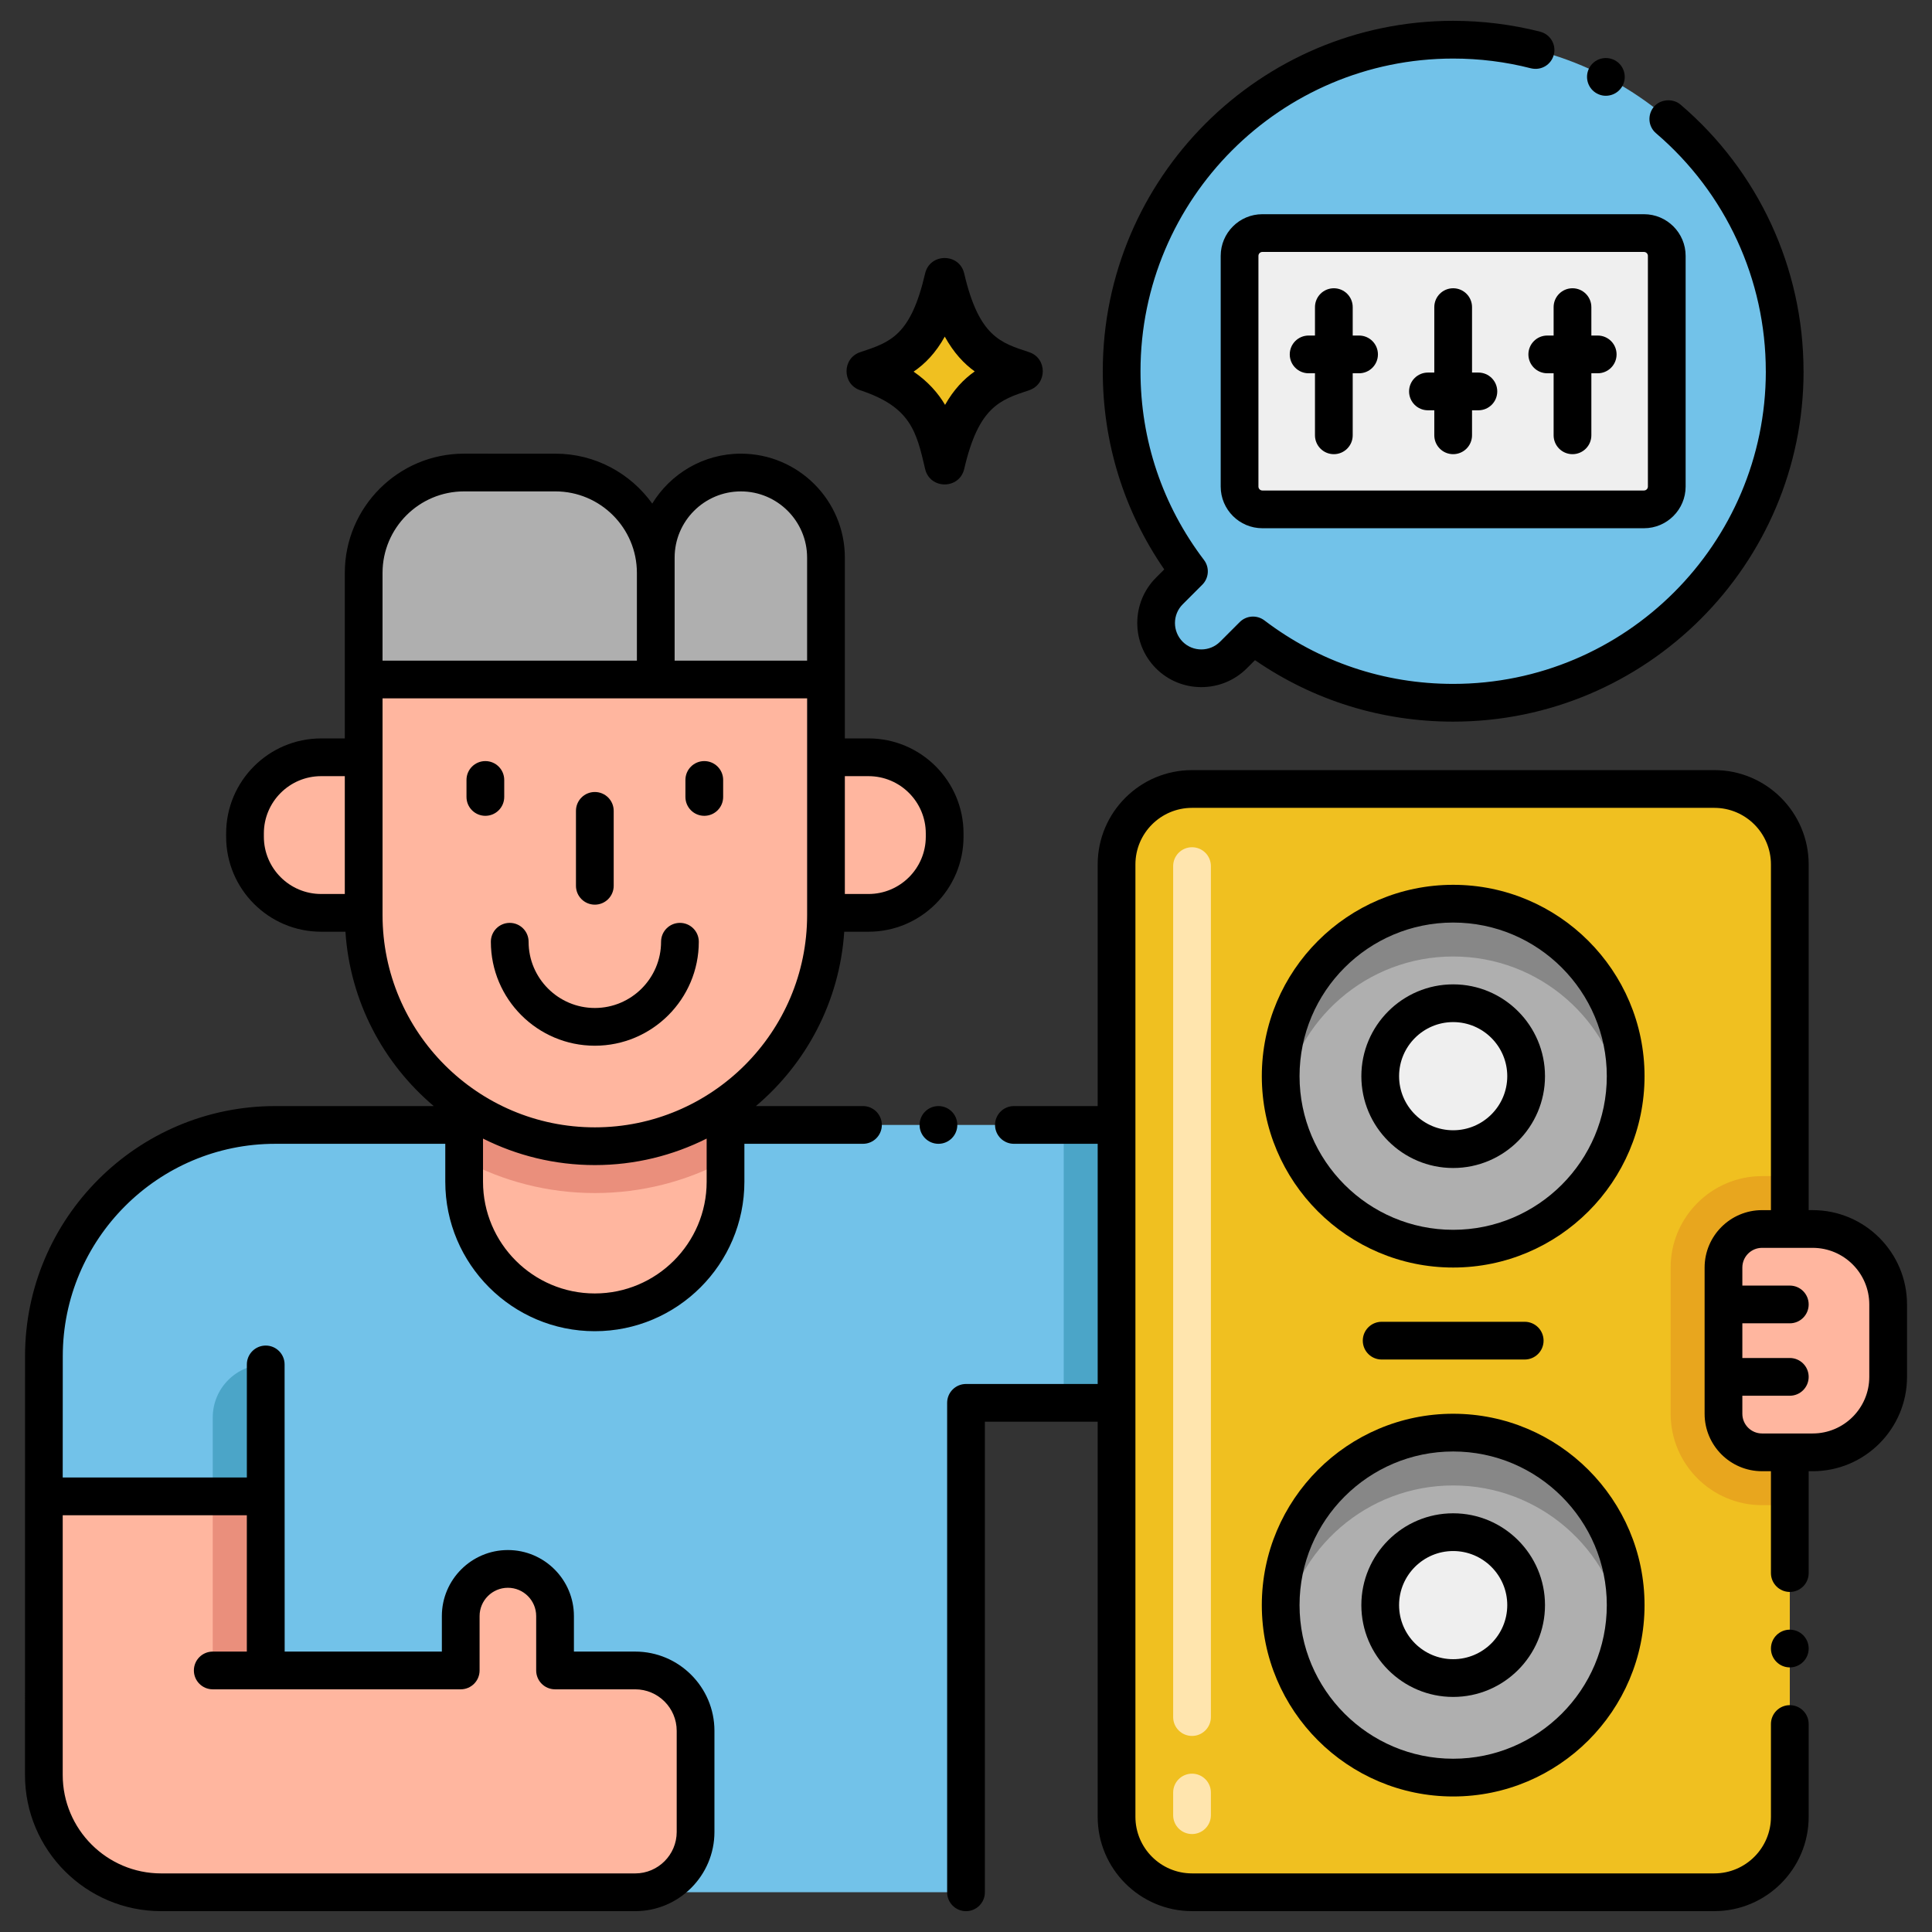 <?xml version="1.0" encoding="utf-8"?>
<!-- Generator: Adobe Illustrator 24.0.0, SVG Export Plug-In . SVG Version: 6.00 Build 0)  -->
<svg version="1.1" xmlns="http://www.w3.org/2000/svg" xmlns:xlink="http://www.w3.org/1999/xlink" x="0px" y="0px"
	 viewBox="0 0 256 256" enable-background="new 0 0 256 256" xml:space="preserve">
<rect x="0" y="0" width="256" height="256" fill="#333333" stroke="none"/>
<g id="Caption">
</g>
<g id="Icons">
	<g>
		<path fill="#72C2E9" d="M147.949,149.063v36.82h-19.95v64.85H24.309l0.02-52.454H5.809l0.01-18.566
			c0-16.93,13.72-30.65,30.65-30.65H147.949z"/>
		<path fill="#FFB69F" d="M84.167,221.344h-10.62v-7.206c0-3.451-2.798-6.249-6.249-6.249h0c-3.451,0-6.249,2.798-6.249,6.249v7.206
			H35.219v-23.065H5.81v36.915c0,8.585,6.959,15.544,15.544,15.544h62.813c4.418,0,8-3.582,8-8v-13.394
			C92.167,224.926,88.585,221.344,84.167,221.344z"/>
		<rect x="28.19" y="198.279" fill="#EA8F7C" width="7.029" height="23.065"/>
		<path fill="#4BA5C8" d="M28.19,187.823v10.455h7.029v-17.484h0C31.337,180.794,28.19,183.941,28.19,187.823z"/>
		<path fill="#FFB69F" d="M78.818,173.892L78.818,173.892c9.562,0,17.313-7.751,17.313-17.313v-27.649H61.504v27.649
			C61.504,166.141,69.256,173.892,78.818,173.892z"/>
		<path fill="#FFB69F" d="M61.502,128.938c0,0.85-0.026,27.833,0.041,28.681c0.524,9.082,8.076,16.277,17.269,16.277
			c9.179,0,16.731-7.167,17.269-16.263c0.068-0.879,0.041,0.807,0.041-28.694H61.502z"/>
		<path fill="#EA8F7C" d="M96.135,153.758c-5.16,2.757-11.056,4.327-17.316,4.327s-12.156-1.569-17.316-4.327
			c-0.018-7.687,0-24.152,0-24.817h34.623C96.126,143.322,96.135,150.291,96.135,153.758z"/>
		<path fill="#AFAFAF" d="M86.892,73.89v16.147h22.555V73.89c0-6.228-5.049-11.277-11.277-11.277h0
			C91.941,62.612,86.892,67.661,86.892,73.89z"/>
		<path fill="#AFAFAF" d="M73.593,62.612H61.488c-7.345,0-13.3,5.954-13.3,13.3v14.125h38.704V75.912
			C86.892,68.567,80.938,62.612,73.593,62.612z"/>
		<path fill="#FFB69F" d="M78.818,151.879L78.818,151.879c16.916,0,30.63-13.713,30.63-30.629V90.036H48.188v31.213
			C48.188,138.166,61.902,151.879,78.818,151.879z"/>
		<path fill="#FFB69F" d="M42.552,120.958h5.637v-20.613h-5.637c-5.572,0-10.088,4.517-10.088,10.088v0.437
			C32.464,116.441,36.98,120.958,42.552,120.958z"/>
		<path fill="#FFB69F" d="M115.084,120.958h-5.637v-20.613h5.637c5.572,0,10.088,4.517,10.088,10.088v0.437
			C125.172,116.441,120.655,120.958,115.084,120.958z"/>
		<rect x="140.949" y="149.063" fill="#4BA5C8" width="7" height="36.82"/>
		<path fill="#F0C020" d="M147.948,114.547v126.191c0,5.523,4.477,10,10,10h69.21c5.523,0,10-4.477,10-10V114.547
			c0-5.523-4.477-10-10-10h-69.21C152.426,104.547,147.948,109.024,147.948,114.547z"/>
		<path fill="#E8A61E" d="M237.159,155.842v43.6h-3.68c-6.68,0-12.11-5.43-12.11-12.11v-19.38c0-6.67,5.43-12.11,12.11-12.11
			H237.159z"/>
		
			<ellipse transform="matrix(0.987 -0.16 0.16 0.987 -20.355 32.685)" fill="#AFAFAF" cx="192.553" cy="142.599" rx="22.857" ry="22.857"/>
		<path fill="#EFEFEF" d="M192.553,152.266c-5.33,0-9.666-4.336-9.666-9.666c0-5.331,4.336-9.667,9.666-9.667
			c5.33,0,9.667,4.336,9.667,9.667C202.22,147.929,197.883,152.266,192.553,152.266z"/>
		
			<ellipse transform="matrix(0.987 -0.16 0.16 0.987 -31.582 33.59)" fill="#AFAFAF" cx="192.553" cy="212.685" rx="22.857" ry="22.857"/>
		<path fill="#878787" d="M215.409,142.6c0,1.19-0.09,2.36-0.26,3.5c-1.69-10.96-11.16-19.36-22.6-19.36
			c-11.43,0-20.9,8.4-22.59,19.36c-0.17-1.14-0.26-2.31-0.26-3.5c0-12.62,10.23-22.86,22.85-22.86
			C205.179,119.74,215.409,129.98,215.409,142.6z"/>
		<path fill="#878787" d="M215.409,212.69c0,1.19-0.09,2.36-0.26,3.5c-1.69-10.97-11.16-19.36-22.6-19.36
			c-11.43,0-20.9,8.39-22.59,19.36c-0.17-1.14-0.26-2.31-0.26-3.5c0-12.63,10.23-22.86,22.85-22.86
			C205.179,189.83,215.409,200.06,215.409,212.69z"/>
		<path fill="#EFEFEF" d="M192.553,222.352c-5.33,0-9.666-4.336-9.666-9.666s4.336-9.666,9.666-9.666
			c5.33,0,9.667,4.336,9.667,9.666S197.883,222.352,192.553,222.352z"/>
		<path d="M136.354,46.66c-3.729-1.228-6.641-2.022-8.591-10.421c-0.635-2.737-4.548-2.73-5.181,0
			c-1.907,8.213-4.566,9.092-8.591,10.422c-2.424,0.801-2.43,4.248,0,5.051c6.686,2.209,7.444,5.476,8.591,10.421
			c0.637,2.743,4.545,2.742,5.182,0c1.905-8.212,4.709-9.139,8.591-10.421C138.778,50.91,138.784,47.462,136.354,46.66z"/>
		<path fill="#F0C020" d="M129.157,49.215c-1.47,1.03-2.79,2.42-3.93,4.43c-0.94-1.58-2.25-3.08-4.17-4.4
			c1.55-1.06,2.94-2.5,4.13-4.64C126.387,46.765,127.747,48.205,129.157,49.215z"/>
		<path fill="#72C2E9" d="M192.552,5.26c-24.261,0-43.929,19.667-43.929,43.929c0,9.967,3.324,19.155,8.918,26.526l-2.597,2.597
			c-2.343,2.343-2.343,6.142,0,8.485l0,0c2.343,2.343,6.142,2.343,8.485,0l2.597-2.597c7.371,5.594,16.559,8.918,26.526,8.918
			c24.261,0,43.929-19.667,43.929-43.929S216.813,5.26,192.552,5.26z"/>
		<path fill="#EFEFEF" d="M164.249,33.904v30.569c0,1.668,1.352,3.021,3.021,3.021h50.564c1.668,0,3.021-1.352,3.021-3.021V33.904
			c0-1.668-1.352-3.021-3.021-3.021H167.27C165.602,30.883,164.249,32.236,164.249,33.904z"/>
		<path fill="#FFB69F" d="M240.19,162.847h-6.712c-2.821,0-5.108,2.287-5.108,5.108v19.378c0,2.821,2.287,5.108,5.108,5.108h6.712
			c5.523,0,10-4.477,10-10v-9.595C250.19,167.324,245.713,162.847,240.19,162.847z"/>
		<path fill="#FFE5AE" d="M157.949,243.021c-1.381,0-2.5-1.119-2.5-2.5v-3c0-1.381,1.119-2.5,2.5-2.5s2.5,1.119,2.5,2.5v3
			C160.449,241.902,159.329,243.021,157.949,243.021z M157.949,230.021c-1.381,0-2.5-1.119-2.5-2.5V114.764
			c0-1.381,1.119-2.5,2.5-2.5s2.5,1.119,2.5,2.5v112.758C160.449,228.902,159.329,230.021,157.949,230.021z"/>
		<path d="M78.818,119.872c1.381,0,2.5-1.119,2.5-2.5v-9.928c0-1.381-1.119-2.5-2.5-2.5s-2.5,1.119-2.5,2.5v9.928
			C76.318,118.753,77.437,119.872,78.818,119.872z"/>
		<path d="M90.095,122.286c-1.381,0-2.5,1.119-2.5,2.5c0,4.84-3.938,8.777-8.777,8.777s-8.777-3.938-8.777-8.777
			c0-1.381-1.119-2.5-2.5-2.5s-2.5,1.119-2.5,2.5c0,7.597,6.181,13.777,13.777,13.777s13.777-6.181,13.777-13.777
			C92.595,123.405,91.476,122.286,90.095,122.286z"/>
		<path d="M93.322,100.848c-1.381,0-2.5,1.119-2.5,2.5v2.252c0,1.381,1.119,2.5,2.5,2.5s2.5-1.119,2.5-2.5v-2.252
			C95.822,101.967,94.703,100.848,93.322,100.848z"/>
		<path d="M66.813,105.6v-2.252c0-1.381-1.119-2.5-2.5-2.5c-1.381,0-2.5,1.119-2.5,2.5v2.252c0,1.381,1.119,2.5,2.5,2.5
			C65.694,108.1,66.813,106.98,66.813,105.6z"/>
		<path d="M114.349,146.56h-14.187c6.673-5.636,11.092-13.855,11.704-23.102h3.219c6.941,0,12.588-5.647,12.588-12.589v-0.437
			c0-6.941-5.647-12.588-12.588-12.588h-3.137c0-13.527,0-10.695,0-23.955c0-7.597-6.181-13.777-13.777-13.777
			c-4.972,0-9.324,2.656-11.747,6.615c-2.87-3.997-7.545-6.615-12.83-6.615H61.488c-8.712,0-15.799,7.088-15.799,15.8
			c0,7.68,0,14.408,0,21.933h-3.137c-6.941,0-12.588,5.646-12.588,12.588v0.437c0,6.941,5.647,12.589,12.588,12.589h3.219
			c0.612,9.246,5.031,17.465,11.704,23.102H36.467c-18.279,0-33.149,14.871-33.149,33.148c-0.01,18.777-0.008,3.378-0.008,55.485
			c0,9.949,8.094,18.044,18.044,18.044h62.813c5.79,0,10.5-4.71,10.5-10.5v-13.394c0-5.79-4.71-10.5-10.5-10.5h-8.12v-4.706
			c0-4.824-3.925-8.749-8.749-8.749c-4.825,0-8.75,3.925-8.75,8.749v4.706H37.72c0-21.051-0.012-17.004-0.01-38.05
			c0-1.381-1.119-2.5-2.5-2.5c-1.38,0-2.5,1.119-2.5,2.5l-0.001,14.984h-24.4l0.009-16.069c0-15.521,12.628-28.149,28.149-28.149
			h22.535v5.019c0,10.924,8.887,19.811,19.81,19.811c10.931,0,19.824-8.887,19.824-19.811v-5.019h15.712c1.38,0,2.5-1.12,2.5-2.5
			S115.729,146.56,114.349,146.56z M111.947,102.845h3.137c4.184,0,7.588,3.404,7.588,7.588v0.437c0,4.185-3.404,7.589-7.588,7.589
			h-3.137V102.845z M45.688,118.458h-3.137c-4.184,0-7.588-3.404-7.588-7.589v-0.437c0-4.184,3.404-7.588,7.588-7.588h3.137V118.458
			z M8.31,200.778h24.398l-0.001,18.065H28.19c-1.381,0-2.5,1.119-2.5,2.5s1.119,2.5,2.5,2.5c11.891,0,19.983,0,32.858,0
			c1.381,0,2.5-1.119,2.5-2.5v-7.206c0-2.067,1.682-3.749,3.75-3.749s3.749,1.682,3.749,3.749v7.206c0,1.381,1.119,2.5,2.5,2.5
			h10.62c3.033,0,5.5,2.468,5.5,5.5v13.394c0,3.032-2.467,5.5-5.5,5.5H21.354c-7.192,0-13.044-5.852-13.044-13.044V200.778z
			 M89.392,73.89c0-4.84,3.938-8.777,8.777-8.777s8.777,3.938,8.777,8.777v13.646H89.392C89.392,78.717,89.392,100.226,89.392,73.89
			z M50.688,75.912c0-5.955,4.845-10.8,10.799-10.8h12.105c5.955,0,10.8,4.845,10.8,10.8v11.624H50.688V75.912z M93.636,156.578
			c0,8.167-6.65,14.811-14.824,14.811c-8.167,0-14.81-6.644-14.81-14.811v-5.71c4.462,2.241,9.492,3.511,14.816,3.511
			c5.325,0,10.356-1.27,14.818-3.512V156.578z M78.818,149.379c-15.511,0-28.129-12.619-28.129-28.13c0-10.367,0-19.011,0-28.713
			c12.406,0,44.424,0,56.259,0c0,9.705,0,18.309,0,28.713C106.947,136.76,94.329,149.379,78.818,149.379z"/>
		<circle cx="124.349" cy="149.06" r="2.5"/>
		<path d="M192.553,130.433c-6.708,0-12.166,5.458-12.166,12.167c0,6.708,5.458,12.166,12.166,12.166s12.167-5.458,12.167-12.166
			C204.72,135.891,199.262,130.433,192.553,130.433z M192.553,149.766c-3.951,0-7.166-3.215-7.166-7.166
			c0-3.952,3.215-7.167,7.166-7.167c3.952,0,7.167,3.215,7.167,7.167C199.72,146.551,196.505,149.766,192.553,149.766z"/>
		<path d="M192.553,224.852c6.708,0,12.167-5.458,12.167-12.166s-5.458-12.166-12.167-12.166s-12.167,5.458-12.167,12.166
			S185.845,224.852,192.553,224.852z M192.553,205.52c3.952,0,7.167,3.215,7.167,7.166s-3.215,7.166-7.167,7.166
			s-7.167-3.215-7.167-7.166S188.601,205.52,192.553,205.52z"/>
		<path d="M192.553,117.242c-13.981,0-25.356,11.375-25.356,25.357c0,13.981,11.375,25.356,25.356,25.356
			c13.982,0,25.357-11.375,25.357-25.356C217.91,128.617,206.535,117.242,192.553,117.242z M192.553,162.956
			c-11.225,0-20.356-9.132-20.356-20.356c0-11.226,9.132-20.357,20.356-20.357s20.357,9.132,20.357,20.357
			C212.91,153.824,203.778,162.956,192.553,162.956z"/>
		<path d="M167.197,212.686c0,13.981,11.375,25.356,25.356,25.356c13.982,0,25.357-11.375,25.357-25.356
			s-11.375-25.356-25.357-25.356C178.572,187.329,167.197,198.704,167.197,212.686z M192.553,192.329
			c11.225,0,20.357,9.132,20.357,20.356s-9.132,20.356-20.357,20.356s-20.356-9.132-20.356-20.356S181.329,192.329,192.553,192.329z
			"/>
		<path d="M202.031,180.143c1.381,0,2.5-1.119,2.5-2.5s-1.119-2.5-2.5-2.5h-18.955c-1.381,0-2.5,1.119-2.5,2.5s1.119,2.5,2.5,2.5
			H202.031z"/>
		<circle cx="237.159" cy="218.439" r="2.5"/>
		<path d="M161.749,33.904v30.569c0,3.044,2.477,5.521,5.521,5.521h50.564c3.044,0,5.521-2.477,5.521-5.521V33.904
			c0-3.045-2.477-5.521-5.521-5.521H167.27C164.225,28.383,161.749,30.859,161.749,33.904z M218.355,33.904v30.569
			c0,0.287-0.233,0.521-0.521,0.521H167.27c-0.287,0-0.521-0.233-0.521-0.521V33.904c0-0.287,0.234-0.521,0.521-0.521h50.564
			C218.121,33.383,218.355,33.617,218.355,33.904z"/>
		<path d="M189.21,54.366h0.842v3.314c0,1.381,1.119,2.5,2.5,2.5s2.5-1.119,2.5-2.5v-3.314h0.842c1.381,0,2.5-1.119,2.5-2.5
			s-1.119-2.5-2.5-2.5h-0.842v-8.67c0-1.381-1.119-2.5-2.5-2.5s-2.5,1.119-2.5,2.5v8.67h-0.842c-1.381,0-2.5,1.119-2.5,2.5
			S187.829,54.366,189.21,54.366z"/>
		<path d="M173.399,49.461h0.842v8.22c0,1.381,1.119,2.5,2.5,2.5s2.5-1.119,2.5-2.5v-8.22h0.842c1.381,0,2.5-1.119,2.5-2.5
			s-1.119-2.5-2.5-2.5h-0.842v-3.765c0-1.381-1.119-2.5-2.5-2.5s-2.5,1.119-2.5,2.5v3.765h-0.842c-1.381,0-2.5,1.119-2.5,2.5
			S172.018,49.461,173.399,49.461z"/>
		<path d="M205.021,49.461h0.842v8.22c0,1.381,1.119,2.5,2.5,2.5s2.5-1.119,2.5-2.5v-8.22h0.842c1.381,0,2.5-1.119,2.5-2.5
			s-1.119-2.5-2.5-2.5h-0.842v-3.765c0-1.381-1.119-2.5-2.5-2.5s-2.5,1.119-2.5,2.5v3.765h-0.842c-1.381,0-2.5,1.119-2.5,2.5
			S203.64,49.461,205.021,49.461z"/>
		<path d="M153.176,88.567c3.308,3.308,8.702,3.31,12.025,0l1.093-1.093c7.741,5.336,16.773,8.146,26.259,8.146
			c25.602,0,46.43-20.828,46.43-46.43c0-0.02-0.005-0.039-0.006-0.059c-0.017-13.588-5.953-26.444-16.299-35.272
			c-1.01-0.859-2.66-0.729-3.52,0.28c-0.88,1.044-0.791,2.617,0.28,3.521c9.24,7.899,14.54,19.39,14.54,31.529
			c0,0.012,0.003,0.023,0.004,0.035c-0.018,22.829-18.596,41.396-41.429,41.396c-9.118,0-17.766-2.908-25.008-8.41
			c-0.994-0.757-2.397-0.663-3.28,0.223l-2.596,2.596c-1.372,1.365-3.595,1.365-4.955,0.008c-1.365-1.371-1.367-3.595-0.003-4.958
			l2.6-2.601c0.884-0.884,0.979-2.285,0.223-3.28c-5.502-7.241-8.411-15.889-8.411-25.007c0-22.844,18.584-41.429,41.427-41.431
			c3.49,0,6.949,0.43,10.298,1.29c1.466,0.347,2.725-0.562,3.04-1.8c0.342-1.304-0.428-2.681-1.78-3.04c-0.01,0-0.01,0-0.02-0.01
			c-3.748-0.95-7.626-1.44-11.534-1.44c-0.001,0-0.001,0-0.002,0c-0.001,0-0.002,0-0.002,0c-0.001,0-0.001,0-0.002,0
			c0,0-0.001,0-0.001,0c-25.599,0.003-46.424,20.831-46.424,46.431c0,9.486,2.809,18.519,8.146,26.259l-1.093,1.094
			C149.867,79.852,149.866,85.244,153.176,88.567z"/>
		<path d="M211.649,12.41c1.128,0.61,2.679,0.214,3.36-1.07c0.615-1.17,0.189-2.719-1.07-3.37c-1.223-0.628-2.733-0.169-3.37,1.061
			c-0.63,1.229-0.16,2.739,1.07,3.38C211.639,12.41,211.639,12.41,211.649,12.41z"/>
		<path d="M240.19,160.348h-0.531v-45.805c0-6.893-5.607-12.5-12.5-12.5h-69.21c-6.893,0-12.5,5.607-12.5,12.5v32.017h-11.101
			c-1.38,0-2.5,1.12-2.5,2.5s1.12,2.5,2.5,2.5h11.101v31.824h-17.448c-1.381,0-2.5,1.119-2.5,2.5v64.856c0,1.381,1.119,2.5,2.5,2.5
			s2.5-1.119,2.5-2.5v-62.356h14.948v52.35c0,6.893,5.607,12.5,12.5,12.5h69.21c6.893,0,12.5-5.607,12.5-12.5
			c0-0.002,0-0.003,0-0.005v-12.289c0-1.38-1.12-2.5-2.5-2.5c-1.38,0-2.5,1.12-2.5,2.5v12.29c0,0.001,0,0.003,0,0.004
			c0,4.136-3.364,7.5-7.5,7.5h-69.21c-4.136,0-7.5-3.364-7.5-7.5v-126.19c0-4.136,3.364-7.5,7.5-7.5h69.21
			c4.136,0,7.5,3.364,7.5,7.5v45.805h-1.181c-4.195,0-7.608,3.413-7.608,7.607v19.379c0,4.195,3.413,7.608,7.608,7.608h1.181v13.497
			c0,1.38,1.12,2.5,2.5,2.5c1.38,0,2.5-1.12,2.5-2.5v-13.497h0.532c6.893,0,12.5-5.607,12.5-12.5v-9.595
			C252.69,165.955,247.083,160.348,240.19,160.348z M247.69,182.442c0,4.136-3.364,7.5-7.5,7.5c-0.726,0-5.953,0-6.712,0
			c-1.438,0-2.608-1.17-2.608-2.608v-2.392h6.288c1.381,0,2.5-1.119,2.5-2.5s-1.119-2.5-2.5-2.5h-6.288v-4.596h6.288
			c1.381,0,2.5-1.119,2.5-2.5s-1.119-2.5-2.5-2.5h-6.288v-2.392c0-1.438,1.17-2.607,2.608-2.607h6.712c4.136,0,7.5,3.364,7.5,7.5
			V182.442z"/>
	</g>
</g>
</svg>
